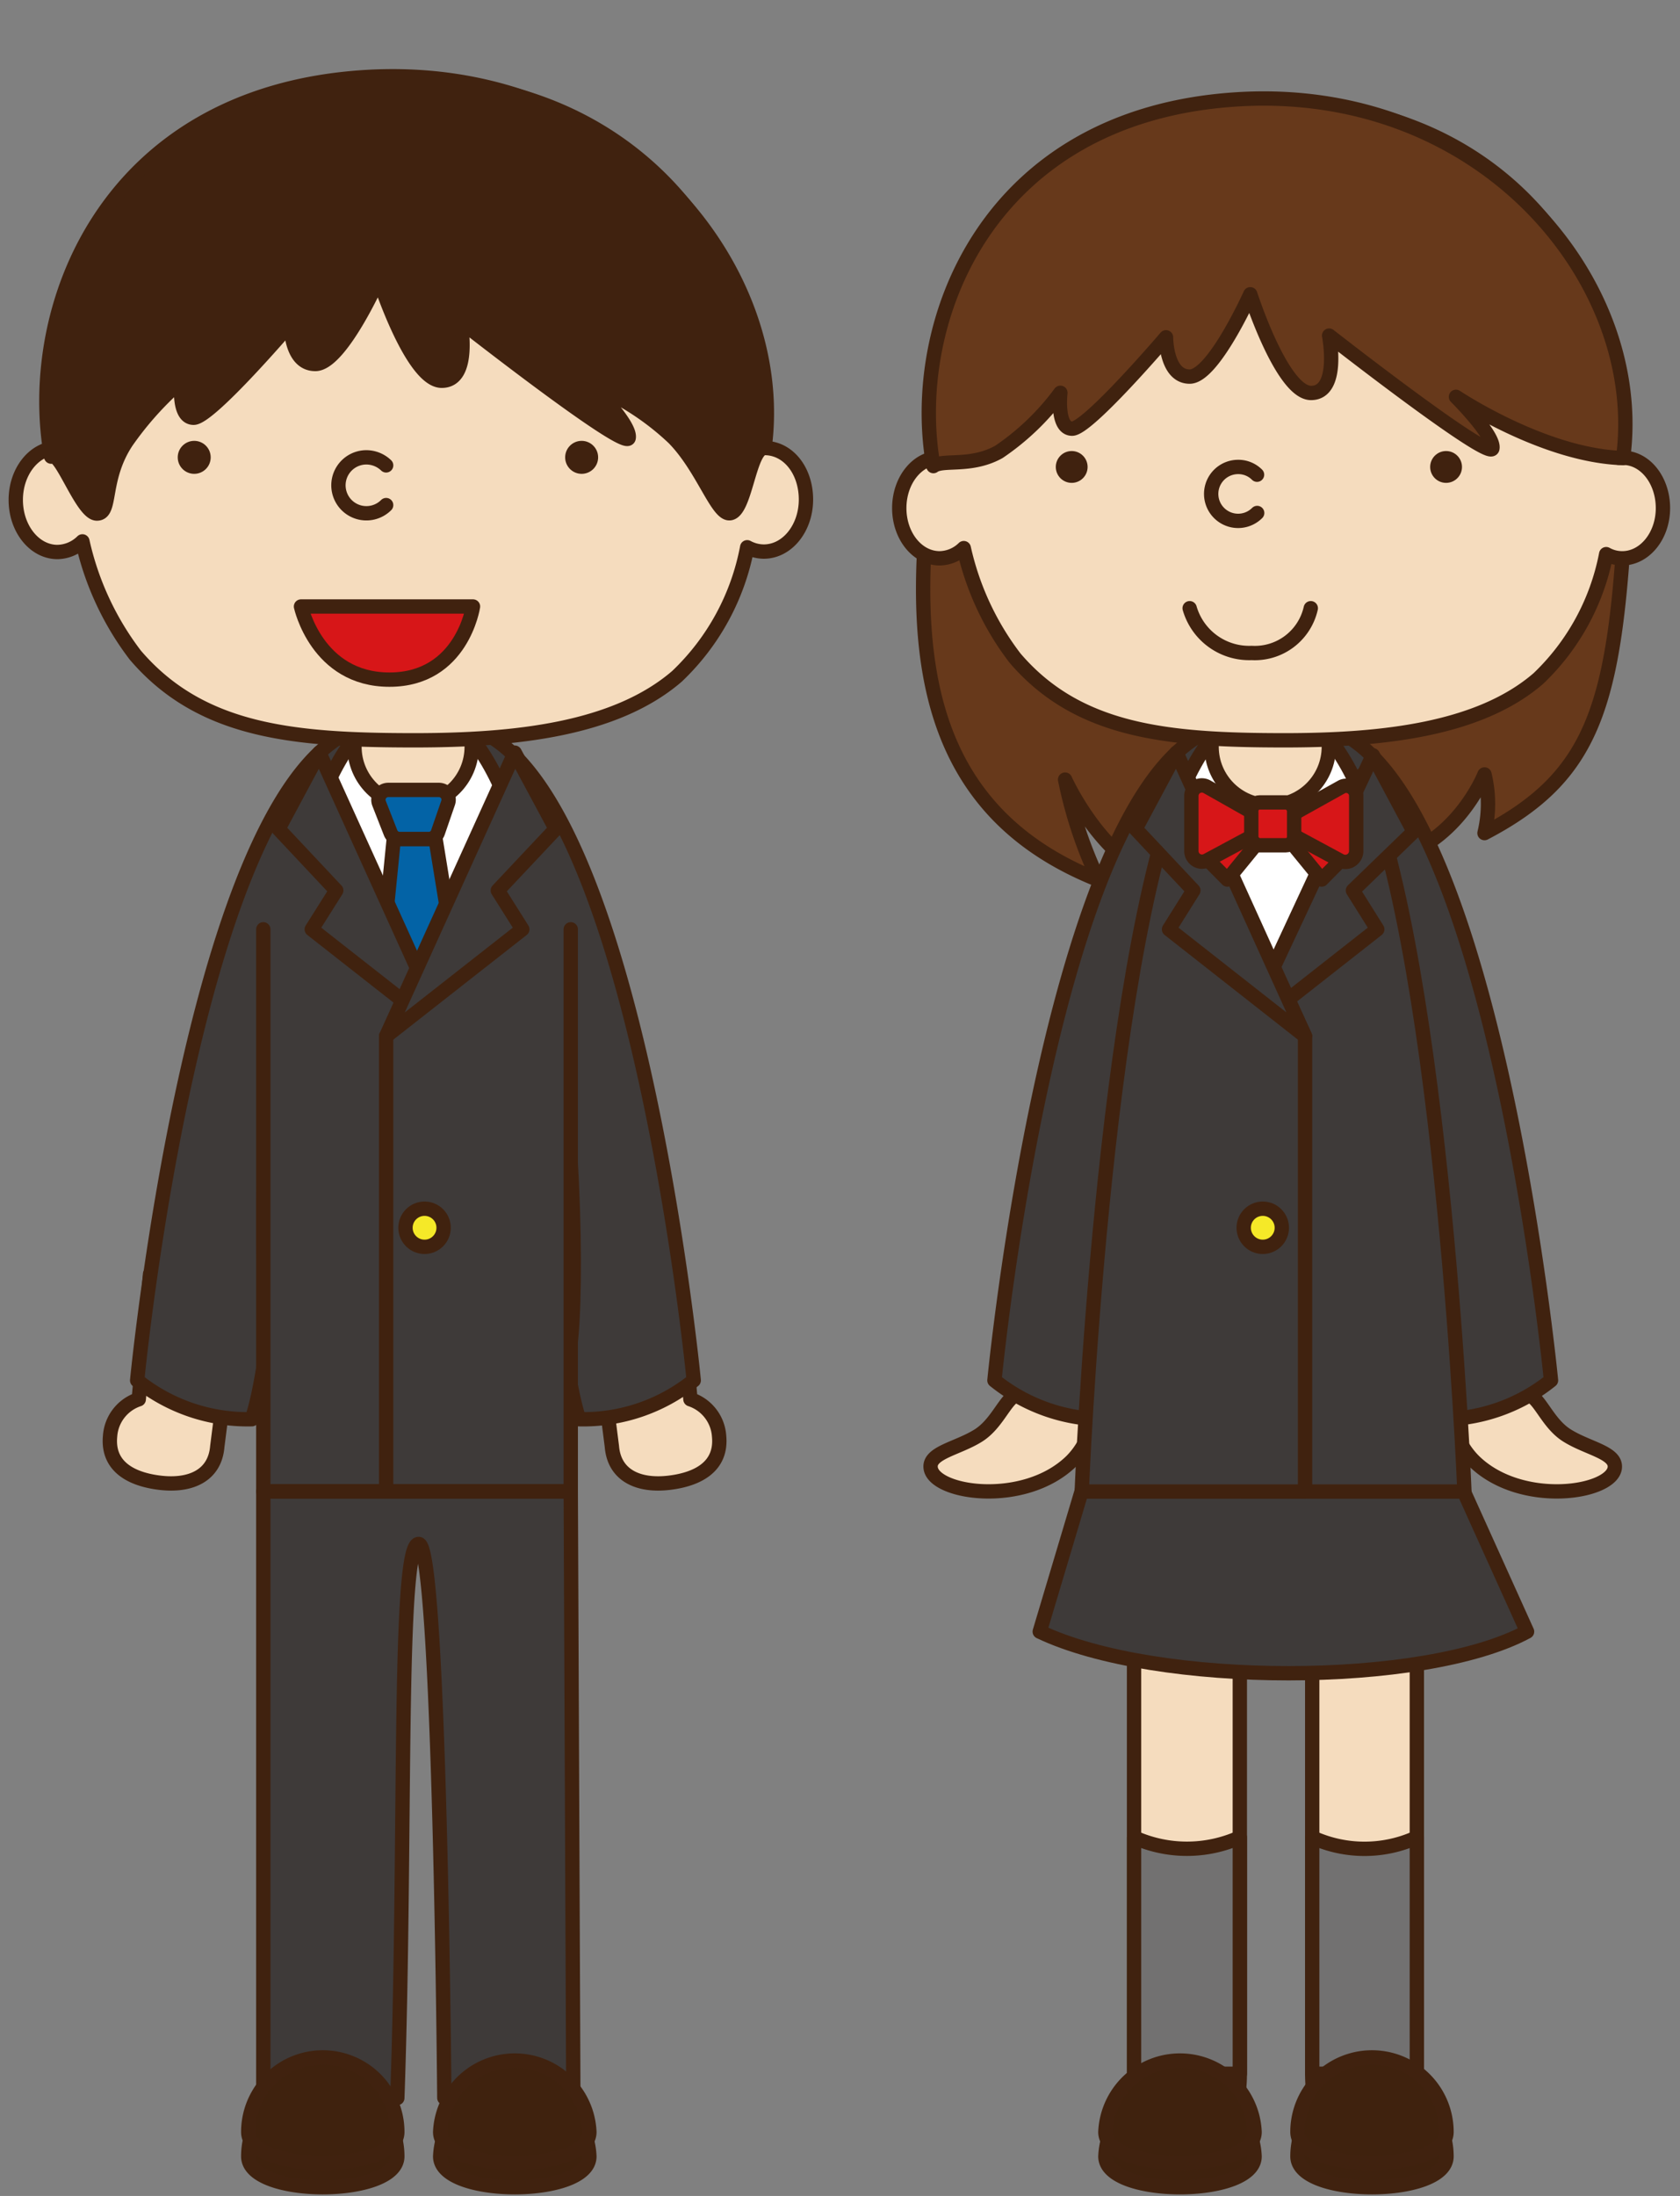 <svg id="レイヤー_1" data-name="レイヤー 1" xmlns="http://www.w3.org/2000/svg" viewBox="0 0 117.21 153.12"><rect x="0" y="0" width="117.21" height="153.12" fill="#808080" stroke="none"/><defs><style>.cls-1{fill:#67391b;}.cls-1,.cls-10,.cls-11,.cls-12,.cls-2,.cls-3,.cls-4,.cls-5,.cls-6,.cls-7,.cls-9{stroke:#40220f;stroke-linecap:round;stroke-linejoin:round;}.cls-2{fill:#f5dcbe;}.cls-3{fill:#727171;}.cls-4{fill:#3f220e;}.cls-5{fill:#3e3a39;}.cls-6{fill:#fff;}.cls-7{fill:#f5e928;}.cls-12,.cls-8{fill:#40220f;}.cls-9{fill:none;}.cls-10{fill:#d71618;}.cls-11{fill:#0363a6;}</style></defs><title>青年期</title><path class="cls-1" d="M64.8,34.44c-1.23,11.49-.18,22.14,11.84,26.92a30.44,30.44,0,0,1-2.33-7s2.42,5.41,6.59,7a8.23,8.23,0,0,1-1-5.33s3.16,6.45,8.69,6.45S97.73,56,97.73,56a6.52,6.52,0,0,1-1.16,4c5-.92,7-6,7-6a8.68,8.68,0,0,1,0,4.09c7.65-4,9.12-8.93,9.84-22.67Z"/><path class="cls-2" d="M95.2,150.85c2,0,3.65-2.8,3.65-6.25V103.75c0-3.44-1.64-6.24-3.65-6.24s-3.65,2.8-3.65,6.24V144.6C91.55,148.05,93.19,150.85,95.2,150.85Z"/><path class="cls-3" d="M98.85,128.12a8.77,8.77,0,0,1-7.3,0V144.6h7.3Z"/><path class="cls-2" d="M82.81,150.85c2,0,3.69-2.8,3.69-6.25V103.75c0-3.44-1.66-6.24-3.69-6.24s-3.69,2.8-3.69,6.24V144.6C79.12,148.05,80.77,150.85,82.81,150.85Z"/><path class="cls-3" d="M86.5,128.12a9,9,0,0,1-7.38,0V144.6H86.5Z"/><path class="cls-4" d="M87.53,150.36c0,2.87-10.41,2.87-10.41,0a5.21,5.21,0,0,1,10.41,0Z"/><path class="cls-4" d="M90.52,150.36c0,2.87,10.4,2.87,10.4,0a5.2,5.2,0,1,0-10.4,0Z"/><path class="cls-4" d="M87.53,148.66c0,2.87-10.41,2.87-10.41,0a5.21,5.21,0,0,1,10.41,0Z"/><path class="cls-4" d="M90.52,148.66c0,2.87,10.4,2.87,10.4,0a5.2,5.2,0,0,0-10.4,0Z"/><path class="cls-5" d="M78.06,95.29l-5.52,18.48c8.13,3.87,26.81,3.87,34,0L98.19,95.29Z"/><path class="cls-2" d="M64.93,102.35c-.13-1.06,1.85-1.34,3.29-2.23,1.13-.69,1.69-2,2.32-2.61a57,57,0,0,0,1-6.19c1-7.35,1.76-19.53,8.65-34.23a3.5,3.5,0,0,1,6.34,3,105.72,105.72,0,0,0-9,32.34c-.69,5-1.07,7.78-2.82,9.49C71.41,105.08,65.13,104.13,64.93,102.35Z"/><path class="cls-5" d="M85.32,50.64C73.54,53.29,69.38,96.25,69.38,96.25a12.28,12.28,0,0,0,8,2.71c1.42-4.38,1.33-12.15,4.71-23.61C86,62,91.65,49.22,85.32,50.64Z"/><path class="cls-2" d="M112.66,102.35c.12-1.06-1.85-1.34-3.29-2.23-1.14-.69-1.69-2-2.32-2.61a54.62,54.62,0,0,1-1-6.19c-1-7.35-1.77-19.53-8.65-34.23a3.5,3.5,0,0,0-6.34,3,106,106,0,0,1,9,32.34c.68,5,1.06,7.78,2.82,9.49C106.17,105.08,112.45,104.13,112.66,102.35Z"/><path class="cls-5" d="M92.27,50.64c11.78,2.65,15.94,45.61,15.94,45.61a12.31,12.31,0,0,1-8,2.71c-1.42-4.38-1.33-12.15-4.71-23.61C91.61,62,85.93,49.22,92.27,50.64Z"/><path class="cls-6" d="M88.62,49.22c-11.5,0-11.31,44.42-9.56,46.07H99.19C100.83,94.61,100.12,49.22,88.62,49.22Z"/><path class="cls-5" d="M86.6,72.25,95.08,54c5.65,13.74,7.09,50,7.09,50H86.6Z"/><polygon class="cls-5" points="86.6 72.25 96.09 64.8 94.39 62.09 98.63 57.99 95.78 52.66 86.6 72.25"/><path class="cls-5" d="M91.05,72.25,82.57,54c-5.66,13.74-7.1,50-7.1,50H91.05Z"/><polygon class="cls-5" points="91.05 72.25 81.56 64.8 83.26 62.09 79.23 57.8 82.08 52.48 91.05 72.25"/><circle class="cls-7" cx="88.1" cy="85.61" r="1.33"/><circle class="cls-2" cx="88.62" cy="52.07" r="4.09"/><path class="cls-2" d="M113.22,31.92a2.54,2.54,0,0,0-.29,0c0-.44,0-.88,0-1.32C113,17.2,103.1,7.26,89.66,7.26S66.28,17.2,66.28,30.64c0,.46,0,.94,0,1.41a2.48,2.48,0,0,0-.72-.13c-1.56,0-2.82,1.57-2.82,3.51s1.26,3.5,2.82,3.5a2.46,2.46,0,0,0,1.68-.71,19.61,19.61,0,0,0,3.57,7.66c4.41,5.16,10.67,5.74,18.81,5.74,6.75,0,13.56-.72,17.71-4.31a16.19,16.19,0,0,0,4.73-8.67,2.28,2.28,0,0,0,1.12.29c1.57,0,2.84-1.57,2.84-3.5S114.79,31.92,113.22,31.92Z"/><path class="cls-2" d="M87.71,35.77a1.88,1.88,0,1,1-1.33-3.21,1.84,1.84,0,0,1,1.32.54"/><circle class="cls-8" cx="74.77" cy="32.56" r="1.11"/><circle class="cls-8" cx="100.89" cy="32.56" r="1.11"/><path class="cls-9" d="M91.45,42.41a4,4,0,0,1-4.13,3.12A4.32,4.32,0,0,1,83,42.41"/><path class="cls-1" d="M65.12,32.5c-1.78-10,3.68-24.38,21-25.56s28.77,12.75,27.12,25c-5.53-.16-11.66-4.27-11.66-4.27s2.72,2.71,2.54,3.6-11.39-7.87-11.39-7.87.77,4-1.26,4-4.24-6.88-4.24-6.88S84.65,26.26,83,26.26s-1.65-2.74-1.65-2.74-5.44,6.37-6.55,6.37-.82-2.5-.82-2.5a17.49,17.49,0,0,1-4.29,4.12C67.74,32.6,65.77,32,65.12,32.5Z"/><polygon class="cls-10" points="88.8 57.45 85.63 61.33 83.71 59.39 88.8 57.45"/><polygon class="cls-10" points="89.04 57.45 92.21 61.33 94.13 59.39 89.04 57.45"/><path class="cls-10" d="M88.86,57.51l4.76-2.65a.7.7,0,0,1,1,.61v3.87a.76.76,0,0,1-1.12.67Z"/><path class="cls-10" d="M87.75,56.86l-3.54-2a.73.73,0,0,0-1.09.63v3.87A.74.74,0,0,0,84.2,60l3.54-1.9A.73.73,0,0,0,87.75,56.86Z"/><rect class="cls-10" x="87.3" y="55.95" width="2.99" height="2.99" rx="0.59"/><path class="cls-2" d="M10.47,88.84l-.79,8.73a2.91,2.91,0,0,0-2,2.57c-.2,2.07,1.4,3,3.48,3.25s3.83-.46,4-2.53l1.3-10.21Z"/><path class="cls-2" d="M47.38,88.84l.79,8.73a2.91,2.91,0,0,1,2,2.57c.2,2.07-1.4,3-3.48,3.25s-3.83-.46-4-2.53l-1.3-10.21Z"/><path class="cls-5" d="M25.51,50.64C13.73,53.29,9.57,96.25,9.57,96.25a12.31,12.31,0,0,0,8,2.71c1.42-4.38,1.33-12.15,4.71-23.61C26.17,62,31.85,49.22,25.51,50.64Z"/><path class="cls-5" d="M32.46,50.64C44.24,53.29,48.4,96.25,48.4,96.25a12.28,12.28,0,0,1-8,2.71C39,94.58,39.1,86.81,35.72,75.35,31.8,62,26.13,49.22,32.46,50.64Z"/><path class="cls-6" d="M28.82,49.22c-11.51,0-11.31,44.42-9.57,46.07H39.38C41,94.61,40.32,49.22,28.82,49.22Z"/><circle class="cls-2" cx="28.82" cy="52.07" r="4.09"/><path class="cls-11" d="M27.08,55.08h3.53a.68.68,0,0,1,.65.91l-.71,2.06a.69.69,0,0,1-.65.46h-2a.7.7,0,0,1-.64-.42L26.44,56A.69.69,0,0,1,27.08,55.08Z"/><polygon class="cls-11" points="30.39 58.51 27.47 58.51 26.41 69.15 32.12 69.15 30.39 58.51"/><polyline class="cls-5" points="18.37 64.8 18.37 103.99 31.25 103.99 31.25 72.25 20.89 55.08"/><polygon class="cls-5" points="31.25 72.25 21.75 64.8 23.46 62.09 19.43 57.8 22.28 52.48 31.25 72.25"/><polyline class="cls-5" points="39.82 64.8 39.82 103.99 26.94 103.99 26.94 72.25 37.3 55.08"/><polygon class="cls-5" points="26.94 72.25 36.44 64.8 34.73 62.09 38.77 57.8 35.91 52.48 26.94 72.25"/><circle class="cls-7" cx="29.62" cy="85.61" r="1.33"/><path class="cls-2" d="M53.34,31.24c-.1,0-.2,0-.3,0,0-.45,0-.9,0-1.36C53.06,16,42.87,5.71,29,5.71S4.76,16,4.76,29.91c0,.48,0,1,0,1.46a2.36,2.36,0,0,0-.75-.13c-1.61,0-2.91,1.62-2.91,3.62s1.3,3.63,2.91,3.63a2.54,2.54,0,0,0,1.74-.74,20.35,20.35,0,0,0,3.69,7.93c4.57,5.34,11,5.94,19.47,5.94,7,0,14-.74,18.32-4.46a16.65,16.65,0,0,0,4.9-9,2.44,2.44,0,0,0,1.16.3c1.63,0,2.94-1.63,2.94-3.63S55,31.24,53.34,31.24Z"/><path class="cls-2" d="M26.94,35.22a1.95,1.95,0,1,1-1.37-3.33,2,2,0,0,1,1.37.56"/><circle class="cls-8" cx="13.55" cy="31.89" r="1.15"/><circle class="cls-8" cx="40.58" cy="31.89" r="1.15"/><path class="cls-10" d="M21,42.29h12s-.76,5.1-5.83,5.1S21,42.29,21,42.29Z"/><path class="cls-12" d="M3.57,31.84C1.72,21.46,7.38,6.61,25.28,5.39S55.05,18.58,53.34,31.24c-1.1,0-1.33,4.55-2.46,4.55C50,35.79,49,32.57,47,30.54a18.65,18.65,0,0,0-5.77-3.72s2.82,2.8,2.63,3.72S32.12,22.4,32.12,22.4s.8,4.15-1.3,4.15-4.39-7.12-4.39-7.12S23.78,25.38,22,25.38s-1.71-2.84-1.71-2.84-5.63,6.59-6.78,6.59-.84-2.58-.84-2.58a22.88,22.88,0,0,0-3.85,4.26c-1.73,2.62-1,5-2.06,5S4.24,31.34,3.57,31.84Z"/><path class="cls-5" d="M18.37,104v42.29a26.5,26.5,0,0,0,9.35,0c.64-18.16,0-38.63,1.49-38.63S31,146.28,31,146.28H40L39.82,104Z"/><path class="cls-4" d="M27.72,150.36c0,2.87-10.4,2.87-10.4,0a5.2,5.2,0,1,1,10.4,0Z"/><path class="cls-4" d="M30.71,150.36c0,2.87,10.41,2.87,10.41,0a5.21,5.21,0,0,0-10.41,0Z"/><path class="cls-4" d="M27.72,148.66c0,2.87-10.4,2.87-10.4,0a5.2,5.2,0,0,1,10.4,0Z"/><path class="cls-4" d="M30.71,148.66c0,2.87,10.41,2.87,10.41,0a5.21,5.21,0,0,0-10.41,0Z"/></svg>